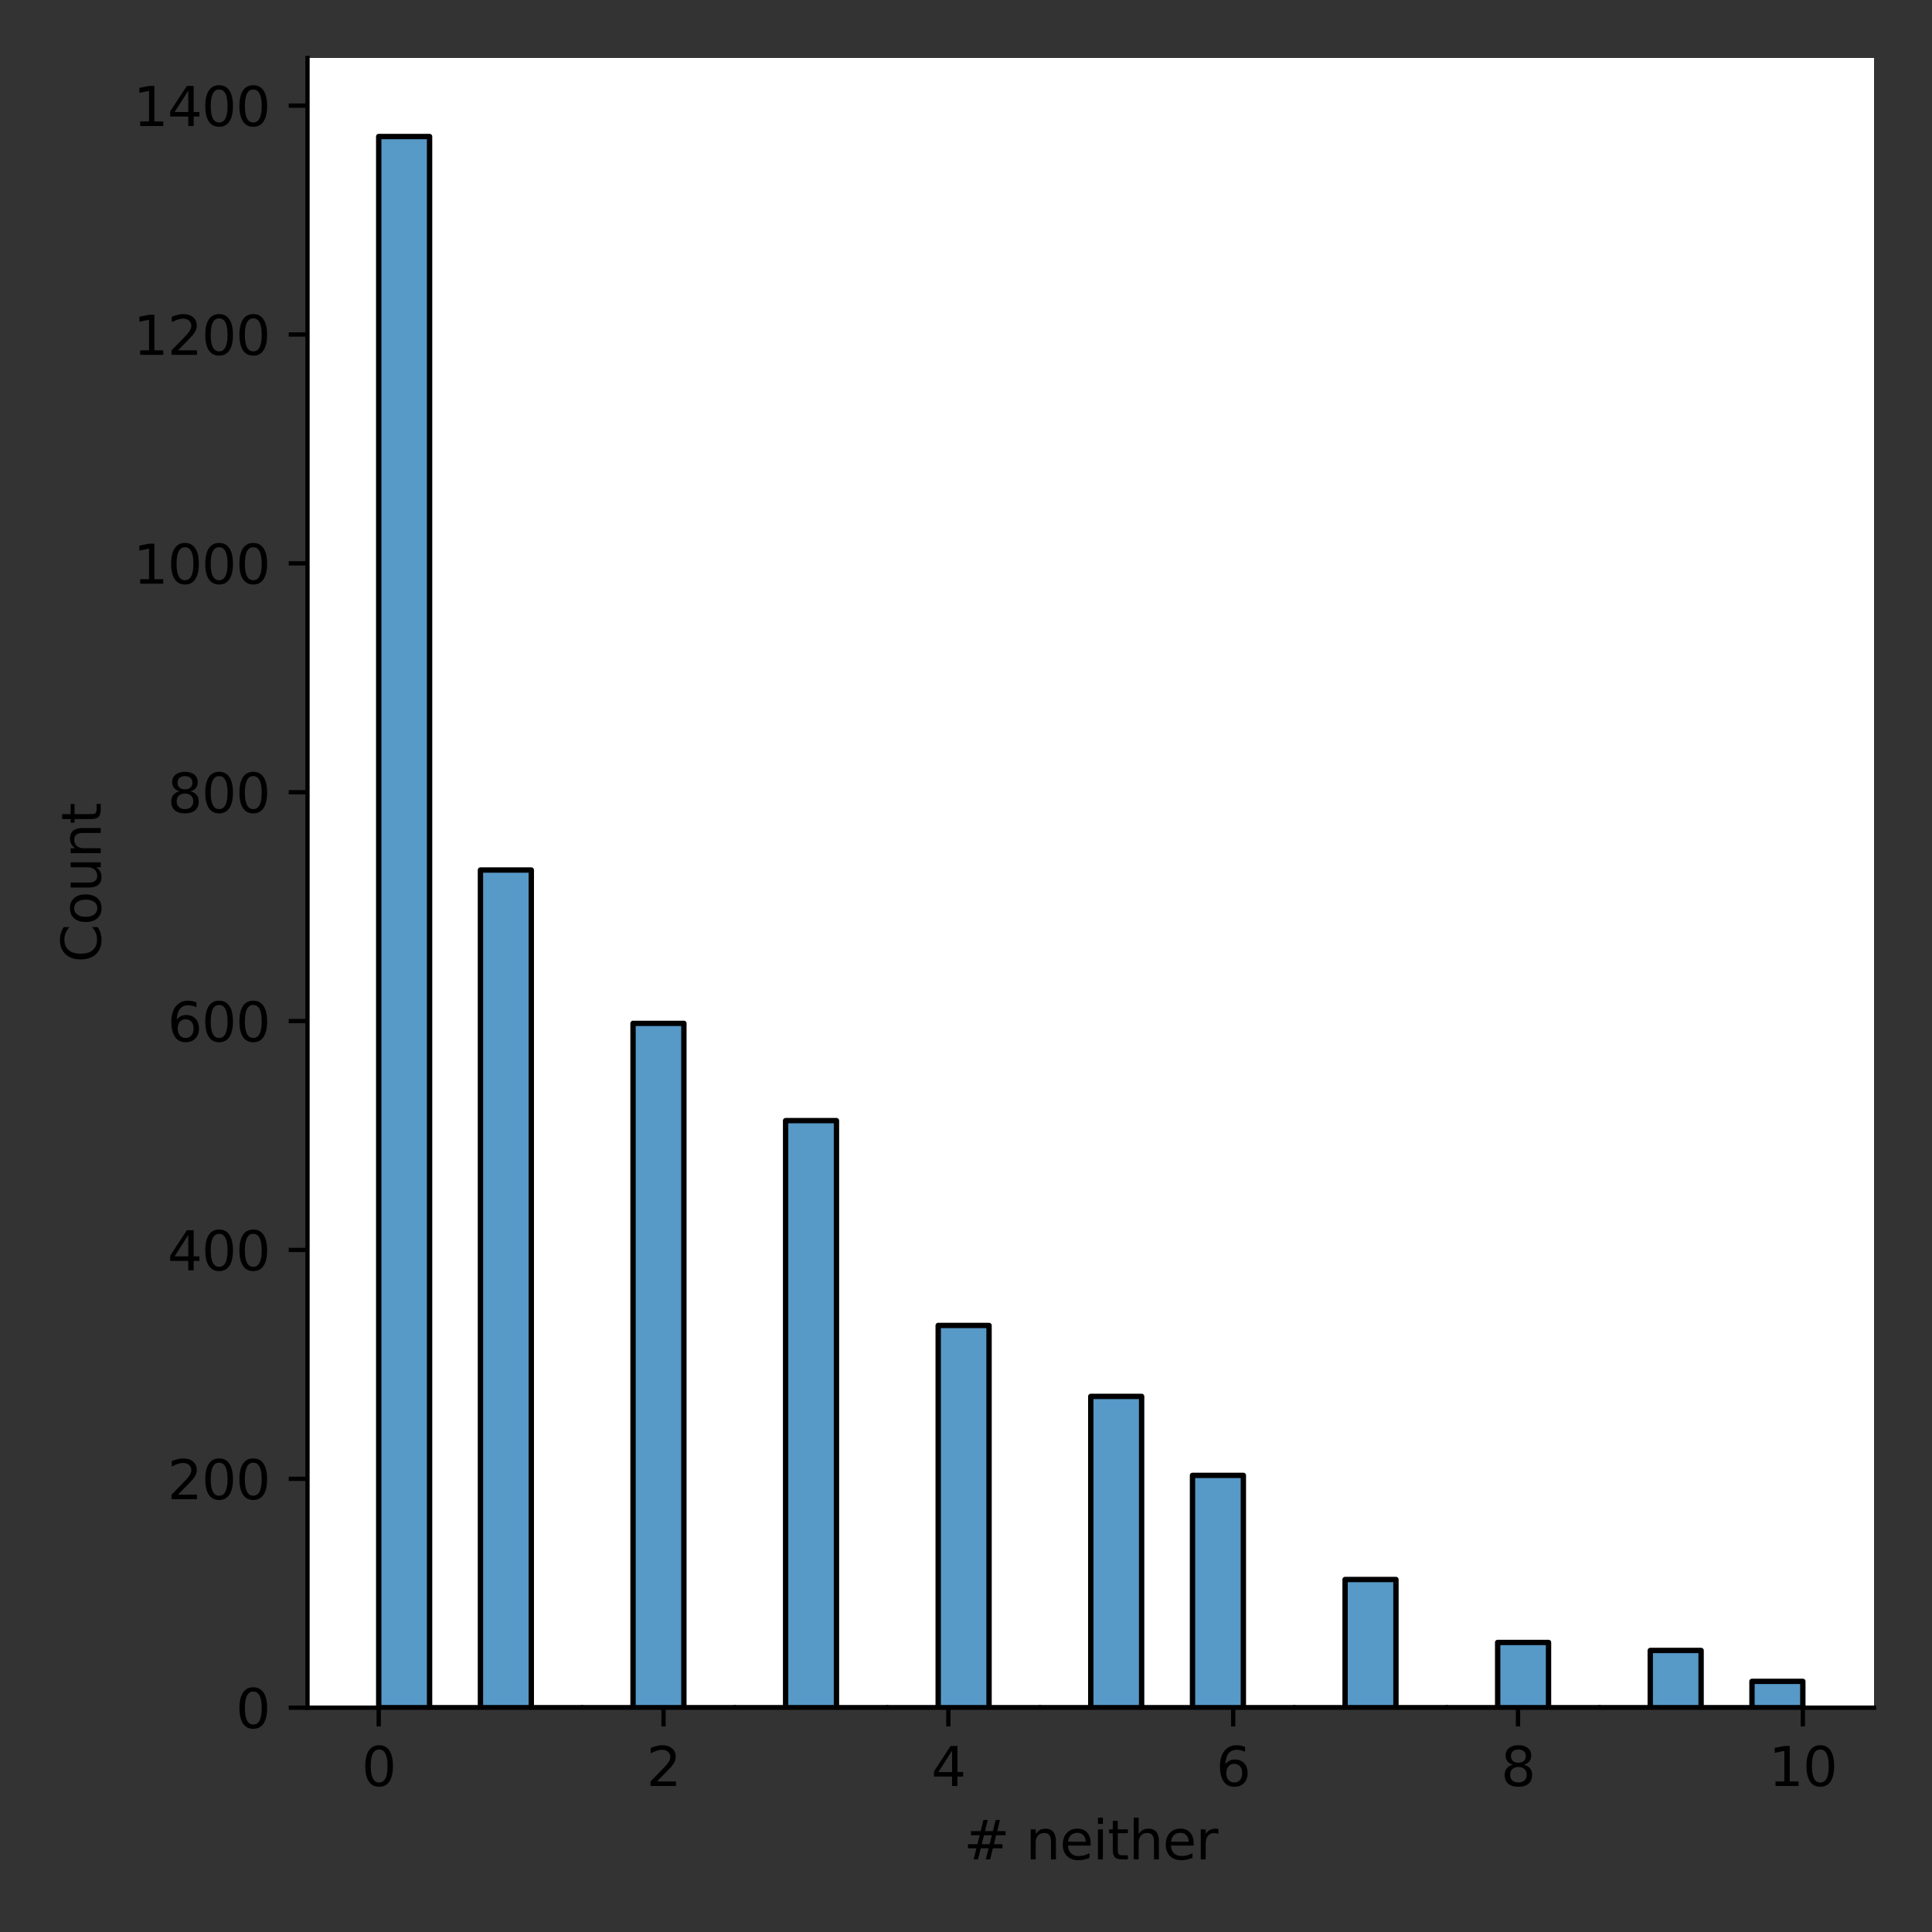 <?xml version="1.0" encoding="utf-8" standalone="no"?>
<!DOCTYPE svg PUBLIC "-//W3C//DTD SVG 1.1//EN"
  "http://www.w3.org/Graphics/SVG/1.1/DTD/svg11.dtd">
<svg xmlns:xlink="http://www.w3.org/1999/xlink" width="360pt" height="360pt" viewBox="0 0 360 360" xmlns="http://www.w3.org/2000/svg" version="1.1">
 <rect x="0" y="0" width="360" height="360" fill="#333333" stroke="none"/>
 <defs>
  <style type="text/css">*{stroke-linejoin: round; stroke-linecap: butt}</style>
 </defs>
 <g id="figure_1">
  <g id="patch_1">
   <path d="M 0 360 
L 360 360 
L 360 0 
L 0 0 
L 0 360 
z
" style="fill: none"/>
  </g>
  <g id="axes_1">
   <g id="patch_2">
    <path d="M 57.3 318.2 
L 349.2 318.2 
L 349.2 10.8 
L 57.3 10.8 
z
" style="fill: #ffffff"/>
   </g>
   <g id="patch_3">
    <path d="M 70.568 318.2 
L 80.045 318.2 
L 80.045 25.438 
L 70.568 25.438 
z
" clip-path="url(#p454cba3572)" style="fill: #1f77b4; fill-opacity: 0.75; stroke: #000000; stroke-width: 0.998; stroke-linejoin: miter"/>
   </g>
   <g id="patch_4">
    <path d="M 80.045 318.2 
L 89.523 318.2 
L 89.523 318.2 
L 80.045 318.2 
z
" clip-path="url(#p454cba3572)" style="fill: #1f77b4; fill-opacity: 0.75; stroke: #000000; stroke-width: 0.998; stroke-linejoin: miter"/>
   </g>
   <g id="patch_5">
    <path d="M 89.523 318.2 
L 99 318.2 
L 99 162.117 
L 89.523 162.117 
z
" clip-path="url(#p454cba3572)" style="fill: #1f77b4; fill-opacity: 0.75; stroke: #000000; stroke-width: 0.998; stroke-linejoin: miter"/>
   </g>
   <g id="patch_6">
    <path d="M 99 318.2 
L 108.477 318.2 
L 108.477 318.2 
L 99 318.2 
z
" clip-path="url(#p454cba3572)" style="fill: #1f77b4; fill-opacity: 0.75; stroke: #000000; stroke-width: 0.998; stroke-linejoin: miter"/>
   </g>
   <g id="patch_7">
    <path d="M 108.477 318.2 
L 117.955 318.2 
L 117.955 318.2 
L 108.477 318.2 
z
" clip-path="url(#p454cba3572)" style="fill: #1f77b4; fill-opacity: 0.75; stroke: #000000; stroke-width: 0.998; stroke-linejoin: miter"/>
   </g>
   <g id="patch_8">
    <path d="M 117.955 318.2 
L 127.432 318.2 
L 127.432 190.69 
L 117.955 190.69 
z
" clip-path="url(#p454cba3572)" style="fill: #1f77b4; fill-opacity: 0.75; stroke: #000000; stroke-width: 0.998; stroke-linejoin: miter"/>
   </g>
   <g id="patch_9">
    <path d="M 127.432 318.2 
L 136.909 318.2 
L 136.909 318.2 
L 127.432 318.2 
z
" clip-path="url(#p454cba3572)" style="fill: #1f77b4; fill-opacity: 0.75; stroke: #000000; stroke-width: 0.998; stroke-linejoin: miter"/>
   </g>
   <g id="patch_10">
    <path d="M 136.909 318.2 
L 146.386 318.2 
L 146.386 318.2 
L 136.909 318.2 
z
" clip-path="url(#p454cba3572)" style="fill: #1f77b4; fill-opacity: 0.75; stroke: #000000; stroke-width: 0.998; stroke-linejoin: miter"/>
   </g>
   <g id="patch_11">
    <path d="M 146.386 318.2 
L 155.864 318.2 
L 155.864 208.814 
L 146.386 208.814 
z
" clip-path="url(#p454cba3572)" style="fill: #1f77b4; fill-opacity: 0.75; stroke: #000000; stroke-width: 0.998; stroke-linejoin: miter"/>
   </g>
   <g id="patch_12">
    <path d="M 155.864 318.2 
L 165.341 318.2 
L 165.341 318.2 
L 155.864 318.2 
z
" clip-path="url(#p454cba3572)" style="fill: #1f77b4; fill-opacity: 0.75; stroke: #000000; stroke-width: 0.998; stroke-linejoin: miter"/>
   </g>
   <g id="patch_13">
    <path d="M 165.341 318.2 
L 174.818 318.2 
L 174.818 318.2 
L 165.341 318.2 
z
" clip-path="url(#p454cba3572)" style="fill: #1f77b4; fill-opacity: 0.75; stroke: #000000; stroke-width: 0.998; stroke-linejoin: miter"/>
   </g>
   <g id="patch_14">
    <path d="M 174.818 318.2 
L 184.295 318.2 
L 184.295 246.982 
L 174.818 246.982 
z
" clip-path="url(#p454cba3572)" style="fill: #1f77b4; fill-opacity: 0.75; stroke: #000000; stroke-width: 0.998; stroke-linejoin: miter"/>
   </g>
   <g id="patch_15">
    <path d="M 184.295 318.2 
L 193.773 318.2 
L 193.773 318.2 
L 184.295 318.2 
z
" clip-path="url(#p454cba3572)" style="fill: #1f77b4; fill-opacity: 0.75; stroke: #000000; stroke-width: 0.998; stroke-linejoin: miter"/>
   </g>
   <g id="patch_16">
    <path d="M 193.773 318.2 
L 203.25 318.2 
L 203.25 318.2 
L 193.773 318.2 
z
" clip-path="url(#p454cba3572)" style="fill: #1f77b4; fill-opacity: 0.75; stroke: #000000; stroke-width: 0.998; stroke-linejoin: miter"/>
   </g>
   <g id="patch_17">
    <path d="M 203.25 318.2 
L 212.727 318.2 
L 212.727 260.202 
L 203.25 260.202 
z
" clip-path="url(#p454cba3572)" style="fill: #1f77b4; fill-opacity: 0.75; stroke: #000000; stroke-width: 0.998; stroke-linejoin: miter"/>
   </g>
   <g id="patch_18">
    <path d="M 212.727 318.2 
L 222.205 318.2 
L 222.205 318.2 
L 212.727 318.2 
z
" clip-path="url(#p454cba3572)" style="fill: #1f77b4; fill-opacity: 0.75; stroke: #000000; stroke-width: 0.998; stroke-linejoin: miter"/>
   </g>
   <g id="patch_19">
    <path d="M 222.205 318.2 
L 231.682 318.2 
L 231.682 274.915 
L 222.205 274.915 
z
" clip-path="url(#p454cba3572)" style="fill: #1f77b4; fill-opacity: 0.75; stroke: #000000; stroke-width: 0.998; stroke-linejoin: miter"/>
   </g>
   <g id="patch_20">
    <path d="M 231.682 318.2 
L 241.159 318.2 
L 241.159 318.2 
L 231.682 318.2 
z
" clip-path="url(#p454cba3572)" style="fill: #1f77b4; fill-opacity: 0.75; stroke: #000000; stroke-width: 0.998; stroke-linejoin: miter"/>
   </g>
   <g id="patch_21">
    <path d="M 241.159 318.2 
L 250.636 318.2 
L 250.636 318.2 
L 241.159 318.2 
z
" clip-path="url(#p454cba3572)" style="fill: #1f77b4; fill-opacity: 0.75; stroke: #000000; stroke-width: 0.998; stroke-linejoin: miter"/>
   </g>
   <g id="patch_22">
    <path d="M 250.636 318.2 
L 260.114 318.2 
L 260.114 294.318 
L 250.636 294.318 
z
" clip-path="url(#p454cba3572)" style="fill: #1f77b4; fill-opacity: 0.75; stroke: #000000; stroke-width: 0.998; stroke-linejoin: miter"/>
   </g>
   <g id="patch_23">
    <path d="M 260.114 318.2 
L 269.591 318.2 
L 269.591 318.2 
L 260.114 318.2 
z
" clip-path="url(#p454cba3572)" style="fill: #1f77b4; fill-opacity: 0.75; stroke: #000000; stroke-width: 0.998; stroke-linejoin: miter"/>
   </g>
   <g id="patch_24">
    <path d="M 269.591 318.2 
L 279.068 318.2 
L 279.068 318.2 
L 269.591 318.2 
z
" clip-path="url(#p454cba3572)" style="fill: #1f77b4; fill-opacity: 0.75; stroke: #000000; stroke-width: 0.998; stroke-linejoin: miter"/>
   </g>
   <g id="patch_25">
    <path d="M 279.068 318.2 
L 288.545 318.2 
L 288.545 306.046 
L 279.068 306.046 
z
" clip-path="url(#p454cba3572)" style="fill: #1f77b4; fill-opacity: 0.75; stroke: #000000; stroke-width: 0.998; stroke-linejoin: miter"/>
   </g>
   <g id="patch_26">
    <path d="M 288.545 318.2 
L 298.023 318.2 
L 298.023 318.2 
L 288.545 318.2 
z
" clip-path="url(#p454cba3572)" style="fill: #1f77b4; fill-opacity: 0.75; stroke: #000000; stroke-width: 0.998; stroke-linejoin: miter"/>
   </g>
   <g id="patch_27">
    <path d="M 298.023 318.2 
L 307.5 318.2 
L 307.5 318.2 
L 298.023 318.2 
z
" clip-path="url(#p454cba3572)" style="fill: #1f77b4; fill-opacity: 0.75; stroke: #000000; stroke-width: 0.998; stroke-linejoin: miter"/>
   </g>
   <g id="patch_28">
    <path d="M 307.5 318.2 
L 316.977 318.2 
L 316.977 307.539 
L 307.5 307.539 
z
" clip-path="url(#p454cba3572)" style="fill: #1f77b4; fill-opacity: 0.75; stroke: #000000; stroke-width: 0.998; stroke-linejoin: miter"/>
   </g>
   <g id="patch_29">
    <path d="M 316.977 318.2 
L 326.455 318.2 
L 326.455 318.2 
L 316.977 318.2 
z
" clip-path="url(#p454cba3572)" style="fill: #1f77b4; fill-opacity: 0.75; stroke: #000000; stroke-width: 0.998; stroke-linejoin: miter"/>
   </g>
   <g id="patch_30">
    <path d="M 326.455 318.2 
L 335.932 318.2 
L 335.932 313.296 
L 326.455 313.296 
z
" clip-path="url(#p454cba3572)" style="fill: #1f77b4; fill-opacity: 0.75; stroke: #000000; stroke-width: 0.998; stroke-linejoin: miter"/>
   </g>
   <g id="matplotlib.axis_1">
    <g id="xtick_1">
     <g id="line2d_1">
      <defs>
       <path id="m37d4ab4648" d="M 0 0 
L 0 3.5 
" style="stroke: #000000; stroke-width: 0.8"/>
      </defs>
      <g>
       <use xlink:href="#m37d4ab4648" x="70.568" y="318.2" style="stroke: #000000; stroke-width: 0.8"/>
      </g>
     </g>
     <g id="text_1">
      <!-- 0 -->
      <g transform="translate(67.387 332.798)scale(0.1 -0.1)">
       <defs>
        <path id="DejaVuSans-30" d="M 2034 4250 
Q 1547 4250 1301 3770 
Q 1056 3291 1056 2328 
Q 1056 1369 1301 889 
Q 1547 409 2034 409 
Q 2525 409 2770 889 
Q 3016 1369 3016 2328 
Q 3016 3291 2770 3770 
Q 2525 4250 2034 4250 
z
M 2034 4750 
Q 2819 4750 3233 4129 
Q 3647 3509 3647 2328 
Q 3647 1150 3233 529 
Q 2819 -91 2034 -91 
Q 1250 -91 836 529 
Q 422 1150 422 2328 
Q 422 3509 836 4129 
Q 1250 4750 2034 4750 
z
" transform="scale(0.016)"/>
       </defs>
       <use xlink:href="#DejaVuSans-30"/>
      </g>
     </g>
    </g>
    <g id="xtick_2">
     <g id="line2d_2">
      <g>
       <use xlink:href="#m37d4ab4648" x="123.641" y="318.2" style="stroke: #000000; stroke-width: 0.8"/>
      </g>
     </g>
     <g id="text_2">
      <!-- 2 -->
      <g transform="translate(120.46 332.798)scale(0.1 -0.1)">
       <defs>
        <path id="DejaVuSans-32" d="M 1228 531 
L 3431 531 
L 3431 0 
L 469 0 
L 469 531 
Q 828 903 1448 1529 
Q 2069 2156 2228 2338 
Q 2531 2678 2651 2914 
Q 2772 3150 2772 3378 
Q 2772 3750 2511 3984 
Q 2250 4219 1831 4219 
Q 1534 4219 1204 4116 
Q 875 4013 500 3803 
L 500 4441 
Q 881 4594 1212 4672 
Q 1544 4750 1819 4750 
Q 2544 4750 2975 4387 
Q 3406 4025 3406 3419 
Q 3406 3131 3298 2873 
Q 3191 2616 2906 2266 
Q 2828 2175 2409 1742 
Q 1991 1309 1228 531 
z
" transform="scale(0.016)"/>
       </defs>
       <use xlink:href="#DejaVuSans-32"/>
      </g>
     </g>
    </g>
    <g id="xtick_3">
     <g id="line2d_3">
      <g>
       <use xlink:href="#m37d4ab4648" x="176.714" y="318.2" style="stroke: #000000; stroke-width: 0.8"/>
      </g>
     </g>
     <g id="text_3">
      <!-- 4 -->
      <g transform="translate(173.532 332.798)scale(0.1 -0.1)">
       <defs>
        <path id="DejaVuSans-34" d="M 2419 4116 
L 825 1625 
L 2419 1625 
L 2419 4116 
z
M 2253 4666 
L 3047 4666 
L 3047 1625 
L 3713 1625 
L 3713 1100 
L 3047 1100 
L 3047 0 
L 2419 0 
L 2419 1100 
L 313 1100 
L 313 1709 
L 2253 4666 
z
" transform="scale(0.016)"/>
       </defs>
       <use xlink:href="#DejaVuSans-34"/>
      </g>
     </g>
    </g>
    <g id="xtick_4">
     <g id="line2d_4">
      <g>
       <use xlink:href="#m37d4ab4648" x="229.786" y="318.2" style="stroke: #000000; stroke-width: 0.8"/>
      </g>
     </g>
     <g id="text_4">
      <!-- 6 -->
      <g transform="translate(226.605 332.798)scale(0.1 -0.1)">
       <defs>
        <path id="DejaVuSans-36" d="M 2113 2584 
Q 1688 2584 1439 2293 
Q 1191 2003 1191 1497 
Q 1191 994 1439 701 
Q 1688 409 2113 409 
Q 2538 409 2786 701 
Q 3034 994 3034 1497 
Q 3034 2003 2786 2293 
Q 2538 2584 2113 2584 
z
M 3366 4563 
L 3366 3988 
Q 3128 4100 2886 4159 
Q 2644 4219 2406 4219 
Q 1781 4219 1451 3797 
Q 1122 3375 1075 2522 
Q 1259 2794 1537 2939 
Q 1816 3084 2150 3084 
Q 2853 3084 3261 2657 
Q 3669 2231 3669 1497 
Q 3669 778 3244 343 
Q 2819 -91 2113 -91 
Q 1303 -91 875 529 
Q 447 1150 447 2328 
Q 447 3434 972 4092 
Q 1497 4750 2381 4750 
Q 2619 4750 2861 4703 
Q 3103 4656 3366 4563 
z
" transform="scale(0.016)"/>
       </defs>
       <use xlink:href="#DejaVuSans-36"/>
      </g>
     </g>
    </g>
    <g id="xtick_5">
     <g id="line2d_5">
      <g>
       <use xlink:href="#m37d4ab4648" x="282.859" y="318.2" style="stroke: #000000; stroke-width: 0.8"/>
      </g>
     </g>
     <g id="text_5">
      <!-- 8 -->
      <g transform="translate(279.678 332.798)scale(0.1 -0.1)">
       <defs>
        <path id="DejaVuSans-38" d="M 2034 2216 
Q 1584 2216 1326 1975 
Q 1069 1734 1069 1313 
Q 1069 891 1326 650 
Q 1584 409 2034 409 
Q 2484 409 2743 651 
Q 3003 894 3003 1313 
Q 3003 1734 2745 1975 
Q 2488 2216 2034 2216 
z
M 1403 2484 
Q 997 2584 770 2862 
Q 544 3141 544 3541 
Q 544 4100 942 4425 
Q 1341 4750 2034 4750 
Q 2731 4750 3128 4425 
Q 3525 4100 3525 3541 
Q 3525 3141 3298 2862 
Q 3072 2584 2669 2484 
Q 3125 2378 3379 2068 
Q 3634 1759 3634 1313 
Q 3634 634 3220 271 
Q 2806 -91 2034 -91 
Q 1263 -91 848 271 
Q 434 634 434 1313 
Q 434 1759 690 2068 
Q 947 2378 1403 2484 
z
M 1172 3481 
Q 1172 3119 1398 2916 
Q 1625 2713 2034 2713 
Q 2441 2713 2670 2916 
Q 2900 3119 2900 3481 
Q 2900 3844 2670 4047 
Q 2441 4250 2034 4250 
Q 1625 4250 1398 4047 
Q 1172 3844 1172 3481 
z
" transform="scale(0.016)"/>
       </defs>
       <use xlink:href="#DejaVuSans-38"/>
      </g>
     </g>
    </g>
    <g id="xtick_6">
     <g id="line2d_6">
      <g>
       <use xlink:href="#m37d4ab4648" x="335.932" y="318.2" style="stroke: #000000; stroke-width: 0.8"/>
      </g>
     </g>
     <g id="text_6">
      <!-- 10 -->
      <g transform="translate(329.569 332.798)scale(0.1 -0.1)">
       <defs>
        <path id="DejaVuSans-31" d="M 794 531 
L 1825 531 
L 1825 4091 
L 703 3866 
L 703 4441 
L 1819 4666 
L 2450 4666 
L 2450 531 
L 3481 531 
L 3481 0 
L 794 0 
L 794 531 
z
" transform="scale(0.016)"/>
       </defs>
       <use xlink:href="#DejaVuSans-31"/>
       <use xlink:href="#DejaVuSans-30" x="63.623"/>
      </g>
     </g>
    </g>
    <g id="text_7">
     <!-- # neither -->
     <g transform="translate(179.576 346.477)scale(0.1 -0.1)">
      <defs>
       <path id="DejaVuSans-23" d="M 3272 2816 
L 2363 2816 
L 2100 1772 
L 3016 1772 
L 3272 2816 
z
M 2803 4594 
L 2478 3297 
L 3391 3297 
L 3719 4594 
L 4219 4594 
L 3897 3297 
L 4872 3297 
L 4872 2816 
L 3775 2816 
L 3519 1772 
L 4513 1772 
L 4513 1294 
L 3397 1294 
L 3072 0 
L 2572 0 
L 2894 1294 
L 1978 1294 
L 1656 0 
L 1153 0 
L 1478 1294 
L 494 1294 
L 494 1772 
L 1594 1772 
L 1856 2816 
L 850 2816 
L 850 3297 
L 1978 3297 
L 2297 4594 
L 2803 4594 
z
" transform="scale(0.016)"/>
       <path id="DejaVuSans-20" transform="scale(0.016)"/>
       <path id="DejaVuSans-6e" d="M 3513 2113 
L 3513 0 
L 2938 0 
L 2938 2094 
Q 2938 2591 2744 2837 
Q 2550 3084 2163 3084 
Q 1697 3084 1428 2787 
Q 1159 2491 1159 1978 
L 1159 0 
L 581 0 
L 581 3500 
L 1159 3500 
L 1159 2956 
Q 1366 3272 1645 3428 
Q 1925 3584 2291 3584 
Q 2894 3584 3203 3211 
Q 3513 2838 3513 2113 
z
" transform="scale(0.016)"/>
       <path id="DejaVuSans-65" d="M 3597 1894 
L 3597 1613 
L 953 1613 
Q 991 1019 1311 708 
Q 1631 397 2203 397 
Q 2534 397 2845 478 
Q 3156 559 3463 722 
L 3463 178 
Q 3153 47 2828 -22 
Q 2503 -91 2169 -91 
Q 1331 -91 842 396 
Q 353 884 353 1716 
Q 353 2575 817 3079 
Q 1281 3584 2069 3584 
Q 2775 3584 3186 3129 
Q 3597 2675 3597 1894 
z
M 3022 2063 
Q 3016 2534 2758 2815 
Q 2500 3097 2075 3097 
Q 1594 3097 1305 2825 
Q 1016 2553 972 2059 
L 3022 2063 
z
" transform="scale(0.016)"/>
       <path id="DejaVuSans-69" d="M 603 3500 
L 1178 3500 
L 1178 0 
L 603 0 
L 603 3500 
z
M 603 4863 
L 1178 4863 
L 1178 4134 
L 603 4134 
L 603 4863 
z
" transform="scale(0.016)"/>
       <path id="DejaVuSans-74" d="M 1172 4494 
L 1172 3500 
L 2356 3500 
L 2356 3053 
L 1172 3053 
L 1172 1153 
Q 1172 725 1289 603 
Q 1406 481 1766 481 
L 2356 481 
L 2356 0 
L 1766 0 
Q 1100 0 847 248 
Q 594 497 594 1153 
L 594 3053 
L 172 3053 
L 172 3500 
L 594 3500 
L 594 4494 
L 1172 4494 
z
" transform="scale(0.016)"/>
       <path id="DejaVuSans-68" d="M 3513 2113 
L 3513 0 
L 2938 0 
L 2938 2094 
Q 2938 2591 2744 2837 
Q 2550 3084 2163 3084 
Q 1697 3084 1428 2787 
Q 1159 2491 1159 1978 
L 1159 0 
L 581 0 
L 581 4863 
L 1159 4863 
L 1159 2956 
Q 1366 3272 1645 3428 
Q 1925 3584 2291 3584 
Q 2894 3584 3203 3211 
Q 3513 2838 3513 2113 
z
" transform="scale(0.016)"/>
       <path id="DejaVuSans-72" d="M 2631 2963 
Q 2534 3019 2420 3045 
Q 2306 3072 2169 3072 
Q 1681 3072 1420 2755 
Q 1159 2438 1159 1844 
L 1159 0 
L 581 0 
L 581 3500 
L 1159 3500 
L 1159 2956 
Q 1341 3275 1631 3429 
Q 1922 3584 2338 3584 
Q 2397 3584 2469 3576 
Q 2541 3569 2628 3553 
L 2631 2963 
z
" transform="scale(0.016)"/>
      </defs>
      <use xlink:href="#DejaVuSans-23"/>
      <use xlink:href="#DejaVuSans-20" x="83.789"/>
      <use xlink:href="#DejaVuSans-6e" x="115.576"/>
      <use xlink:href="#DejaVuSans-65" x="178.955"/>
      <use xlink:href="#DejaVuSans-69" x="240.479"/>
      <use xlink:href="#DejaVuSans-74" x="268.262"/>
      <use xlink:href="#DejaVuSans-68" x="307.471"/>
      <use xlink:href="#DejaVuSans-65" x="370.85"/>
      <use xlink:href="#DejaVuSans-72" x="432.373"/>
     </g>
    </g>
   </g>
   <g id="matplotlib.axis_2">
    <g id="ytick_1">
     <g id="line2d_7">
      <defs>
       <path id="m87422e6771" d="M 0 0 
L -3.5 0 
" style="stroke: #000000; stroke-width: 0.8"/>
      </defs>
      <g>
       <use xlink:href="#m87422e6771" x="57.3" y="318.2" style="stroke: #000000; stroke-width: 0.8"/>
      </g>
     </g>
     <g id="text_8">
      <!-- 0 -->
      <g transform="translate(43.938 321.999)scale(0.1 -0.1)">
       <use xlink:href="#DejaVuSans-30"/>
      </g>
     </g>
    </g>
    <g id="ytick_2">
     <g id="line2d_8">
      <g>
       <use xlink:href="#m87422e6771" x="57.3" y="275.554" style="stroke: #000000; stroke-width: 0.8"/>
      </g>
     </g>
     <g id="text_9">
      <!-- 200 -->
      <g transform="translate(31.212 279.354)scale(0.1 -0.1)">
       <use xlink:href="#DejaVuSans-32"/>
       <use xlink:href="#DejaVuSans-30" x="63.623"/>
       <use xlink:href="#DejaVuSans-30" x="127.246"/>
      </g>
     </g>
    </g>
    <g id="ytick_3">
     <g id="line2d_9">
      <g>
       <use xlink:href="#m87422e6771" x="57.3" y="232.909" style="stroke: #000000; stroke-width: 0.8"/>
      </g>
     </g>
     <g id="text_10">
      <!-- 400 -->
      <g transform="translate(31.212 236.708)scale(0.1 -0.1)">
       <use xlink:href="#DejaVuSans-34"/>
       <use xlink:href="#DejaVuSans-30" x="63.623"/>
       <use xlink:href="#DejaVuSans-30" x="127.246"/>
      </g>
     </g>
    </g>
    <g id="ytick_4">
     <g id="line2d_10">
      <g>
       <use xlink:href="#m87422e6771" x="57.3" y="190.263" style="stroke: #000000; stroke-width: 0.8"/>
      </g>
     </g>
     <g id="text_11">
      <!-- 600 -->
      <g transform="translate(31.212 194.062)scale(0.1 -0.1)">
       <use xlink:href="#DejaVuSans-36"/>
       <use xlink:href="#DejaVuSans-30" x="63.623"/>
       <use xlink:href="#DejaVuSans-30" x="127.246"/>
      </g>
     </g>
    </g>
    <g id="ytick_5">
     <g id="line2d_11">
      <g>
       <use xlink:href="#m87422e6771" x="57.3" y="147.618" style="stroke: #000000; stroke-width: 0.8"/>
      </g>
     </g>
     <g id="text_12">
      <!-- 800 -->
      <g transform="translate(31.212 151.417)scale(0.1 -0.1)">
       <use xlink:href="#DejaVuSans-38"/>
       <use xlink:href="#DejaVuSans-30" x="63.623"/>
       <use xlink:href="#DejaVuSans-30" x="127.246"/>
      </g>
     </g>
    </g>
    <g id="ytick_6">
     <g id="line2d_12">
      <g>
       <use xlink:href="#m87422e6771" x="57.3" y="104.972" style="stroke: #000000; stroke-width: 0.8"/>
      </g>
     </g>
     <g id="text_13">
      <!-- 1000 -->
      <g transform="translate(24.85 108.771)scale(0.1 -0.1)">
       <use xlink:href="#DejaVuSans-31"/>
       <use xlink:href="#DejaVuSans-30" x="63.623"/>
       <use xlink:href="#DejaVuSans-30" x="127.246"/>
       <use xlink:href="#DejaVuSans-30" x="190.869"/>
      </g>
     </g>
    </g>
    <g id="ytick_7">
     <g id="line2d_13">
      <g>
       <use xlink:href="#m87422e6771" x="57.3" y="62.327" style="stroke: #000000; stroke-width: 0.8"/>
      </g>
     </g>
     <g id="text_14">
      <!-- 1200 -->
      <g transform="translate(24.85 66.126)scale(0.1 -0.1)">
       <use xlink:href="#DejaVuSans-31"/>
       <use xlink:href="#DejaVuSans-32" x="63.623"/>
       <use xlink:href="#DejaVuSans-30" x="127.246"/>
       <use xlink:href="#DejaVuSans-30" x="190.869"/>
      </g>
     </g>
    </g>
    <g id="ytick_8">
     <g id="line2d_14">
      <g>
       <use xlink:href="#m87422e6771" x="57.3" y="19.681" style="stroke: #000000; stroke-width: 0.8"/>
      </g>
     </g>
     <g id="text_15">
      <!-- 1400 -->
      <g transform="translate(24.85 23.48)scale(0.1 -0.1)">
       <use xlink:href="#DejaVuSans-31"/>
       <use xlink:href="#DejaVuSans-34" x="63.623"/>
       <use xlink:href="#DejaVuSans-30" x="127.246"/>
       <use xlink:href="#DejaVuSans-30" x="190.869"/>
      </g>
     </g>
    </g>
    <g id="text_16">
     <!-- Count -->
     <g transform="translate(18.77 179.348)rotate(-90)scale(0.1 -0.1)">
      <defs>
       <path id="DejaVuSans-43" d="M 4122 4306 
L 4122 3641 
Q 3803 3938 3442 4084 
Q 3081 4231 2675 4231 
Q 1875 4231 1450 3742 
Q 1025 3253 1025 2328 
Q 1025 1406 1450 917 
Q 1875 428 2675 428 
Q 3081 428 3442 575 
Q 3803 722 4122 1019 
L 4122 359 
Q 3791 134 3420 21 
Q 3050 -91 2638 -91 
Q 1578 -91 968 557 
Q 359 1206 359 2328 
Q 359 3453 968 4101 
Q 1578 4750 2638 4750 
Q 3056 4750 3426 4639 
Q 3797 4528 4122 4306 
z
" transform="scale(0.016)"/>
       <path id="DejaVuSans-6f" d="M 1959 3097 
Q 1497 3097 1228 2736 
Q 959 2375 959 1747 
Q 959 1119 1226 758 
Q 1494 397 1959 397 
Q 2419 397 2687 759 
Q 2956 1122 2956 1747 
Q 2956 2369 2687 2733 
Q 2419 3097 1959 3097 
z
M 1959 3584 
Q 2709 3584 3137 3096 
Q 3566 2609 3566 1747 
Q 3566 888 3137 398 
Q 2709 -91 1959 -91 
Q 1206 -91 779 398 
Q 353 888 353 1747 
Q 353 2609 779 3096 
Q 1206 3584 1959 3584 
z
" transform="scale(0.016)"/>
       <path id="DejaVuSans-75" d="M 544 1381 
L 544 3500 
L 1119 3500 
L 1119 1403 
Q 1119 906 1312 657 
Q 1506 409 1894 409 
Q 2359 409 2629 706 
Q 2900 1003 2900 1516 
L 2900 3500 
L 3475 3500 
L 3475 0 
L 2900 0 
L 2900 538 
Q 2691 219 2414 64 
Q 2138 -91 1772 -91 
Q 1169 -91 856 284 
Q 544 659 544 1381 
z
M 1991 3584 
L 1991 3584 
z
" transform="scale(0.016)"/>
      </defs>
      <use xlink:href="#DejaVuSans-43"/>
      <use xlink:href="#DejaVuSans-6f" x="69.824"/>
      <use xlink:href="#DejaVuSans-75" x="131.006"/>
      <use xlink:href="#DejaVuSans-6e" x="194.385"/>
      <use xlink:href="#DejaVuSans-74" x="257.764"/>
     </g>
    </g>
   </g>
   <g id="patch_31">
    <path d="M 57.3 318.2 
L 57.3 10.8 
" style="fill: none; stroke: #000000; stroke-width: 0.8; stroke-linejoin: miter; stroke-linecap: square"/>
   </g>
   <g id="patch_32">
    <path d="M 57.3 318.2 
L 349.2 318.2 
" style="fill: none; stroke: #000000; stroke-width: 0.8; stroke-linejoin: miter; stroke-linecap: square"/>
   </g>
  </g>
 </g>
 <defs>
  <clipPath id="p454cba3572">
   <rect x="57.3" y="10.8" width="291.9" height="307.4"/>
  </clipPath>
 </defs>
</svg>
